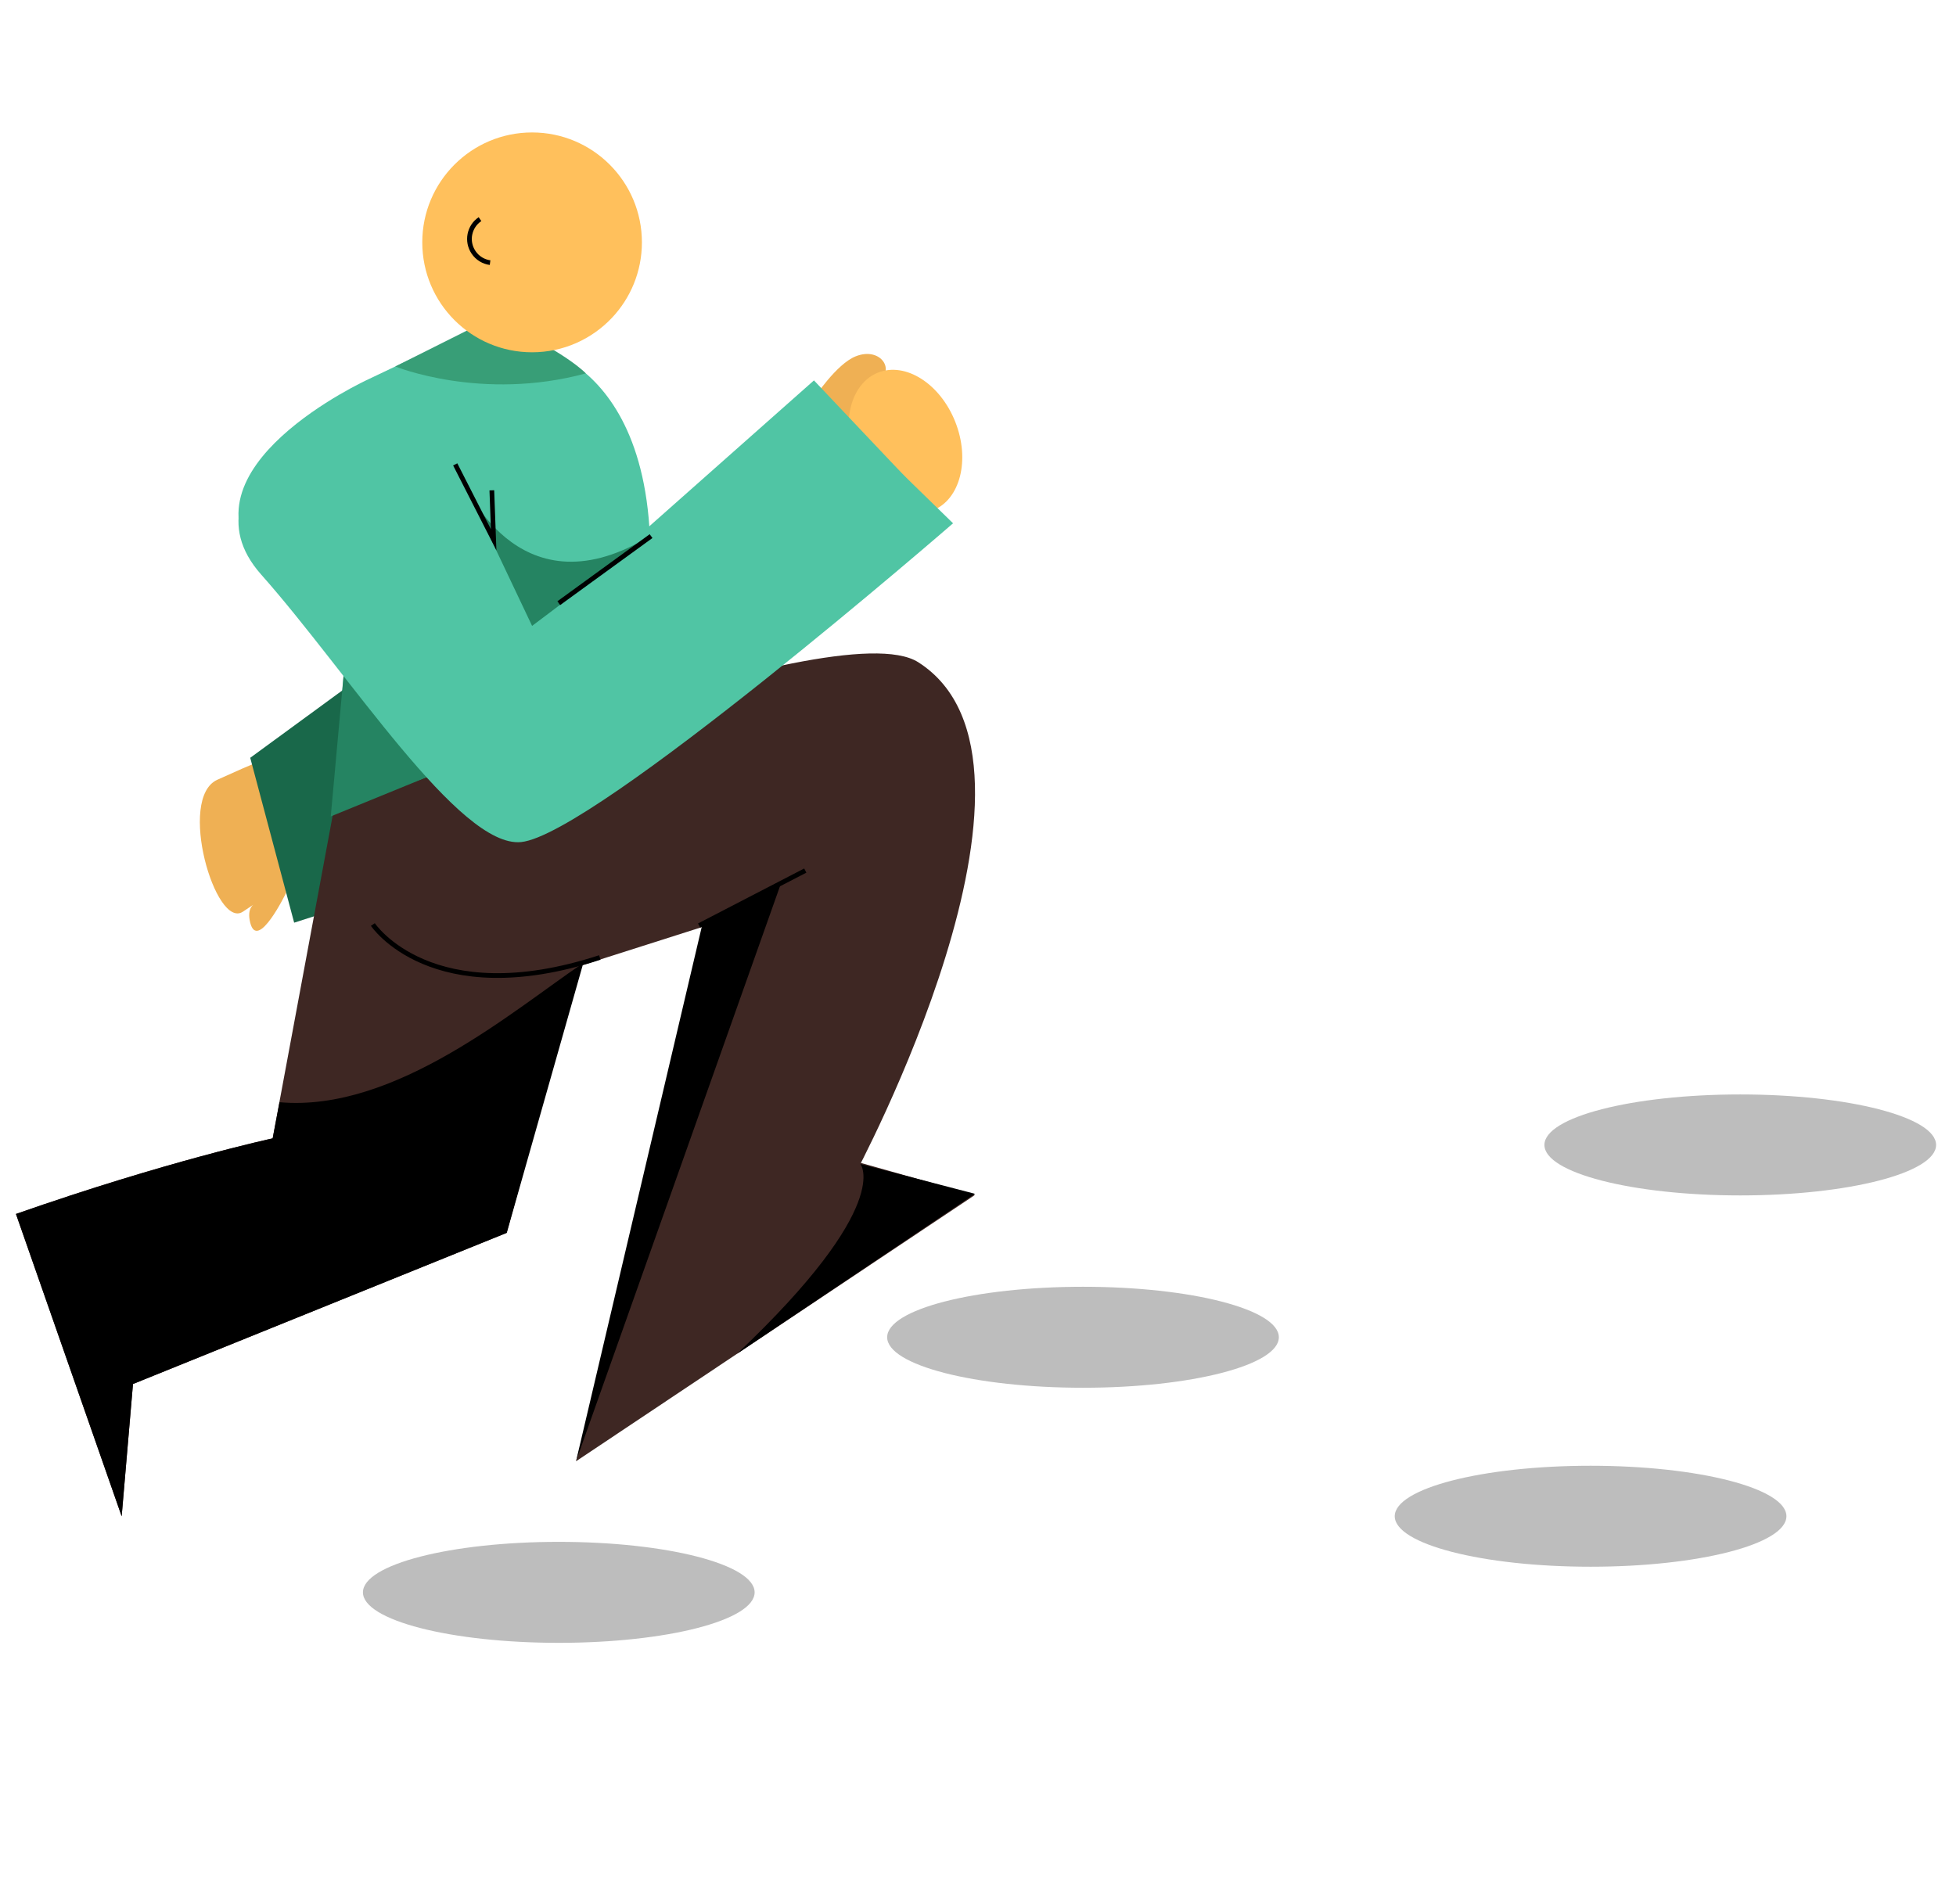 <svg width="416" height="405" viewBox="0 0 416 405" fill="none" xmlns="http://www.w3.org/2000/svg">
<g clip-path="url(#clip0)">
<g clip-path="url(#clip1)">
<path d="M173.205 84.581C173.205 84.581 177.9 77.434 181.971 75.805C187.452 73.607 190.737 79.094 186.354 81.292L188.682 95.454L173.205 84.581Z" fill="#EFB054"/>
<path d="M198.39 108.575C204.239 106.245 206.371 97.794 203.153 89.699C199.934 81.604 192.584 76.931 186.736 79.262C180.888 81.592 178.755 90.043 181.974 98.138C185.192 106.233 192.542 110.906 198.39 108.575Z" fill="#FFC05C"/>
<path d="M60.861 189.903C60.861 189.903 54.773 202.506 53.216 196.271C52.438 193.153 53.995 192.374 53.995 192.374C53.995 192.374 53.995 192.374 51.659 193.933C45.828 197.822 37.645 169.771 46.209 165.874C54.773 161.977 57.109 161.198 57.109 161.198L60.861 189.903Z" fill="#EFB054"/>
<path d="M103.044 68.447L116.279 74.683C116.279 74.683 149.755 82.477 134.185 151.064L70.346 176.785L78.131 82.477L103.044 68.447Z" fill="#50C5A4"/>
<path d="M71.125 172.887C71.125 172.887 177.627 129.615 195.292 140.869C228.924 162.295 181.644 250.189 181.644 250.189L127.046 295.199L149.53 197.134L114.201 208.389L71.125 172.887Z" fill="#3E2723"/>
<path d="M122.508 310.841L127.179 294.474L181.637 246.969L207.336 254.202L122.508 310.841Z" fill="#3E2723"/>
<path d="M53.219 161.198L62.561 196.271L69.093 194.174L73.46 146.389" fill="#19684A"/>
<path d="M70.906 172.669L57.99 242.153C57.99 242.153 35.507 246.978 3.393 258.233L25.876 322.541L28.282 294.405L107.769 262.254L129.225 184.088L70.906 172.669Z" fill="#3E2723"/>
<path d="M59.446 234.461L57.99 242.154C57.99 242.154 35.507 246.978 3.393 258.233L25.876 322.542L28.282 294.405L107.769 262.255L124.064 204.844C109.334 214.766 84.032 236.667 59.446 234.461Z" fill="black"/>
<path d="M79.299 196.66C79.299 196.66 91.755 215.366 127.567 203.675" stroke="black" stroke-miterlimit="10"/>
<path d="M73.141 142.926L92.175 164.742L70.346 173.666L73.141 142.926Z" fill="#258462"/>
<path d="M148.688 196.878L171.265 185.187" stroke="black" stroke-miterlimit="10"/>
<path d="M122.508 310.842L149.367 196.659L166.144 187.782L122.508 310.842Z" fill="black"/>
<path d="M182.982 247.602C182.982 247.602 190.238 256.284 156.754 287.975L207.358 253.946L182.982 247.602Z" fill="black"/>
<path d="M78.334 82.243C78.334 82.243 36.87 101.183 55.554 122.227C74.239 143.271 97.657 180.44 110.83 179.123C126.4 177.564 202.696 111.315 202.696 111.315L173.112 82.477L125.622 124.565L78.334 82.243Z" fill="#50C5A4"/>
<path d="M78.334 80.684C78.334 80.684 36.87 99.623 55.554 120.667C74.239 141.711 97.657 178.881 110.83 177.564C126.4 176.005 201.139 110.535 201.139 110.535L173.112 80.917L125.622 123.005L99.152 70.785L78.334 80.684Z" fill="#50C5A4"/>
<path d="M98.373 101.961C98.373 101.961 109.716 130.846 137.517 114.455C138.078 114.432 113.165 133.138 113.165 133.138L98.373 101.961Z" fill="#258462"/>
<path d="M96.816 98.782L104.991 114.822L104.602 104.3" stroke="black" stroke-miterlimit="10"/>
<path d="M138.468 114.042L118.842 128.305" stroke="black" stroke-miterlimit="10"/>
<path d="M103.043 68.447L84.07 77.956C84.07 77.956 102.412 85.446 124.592 79.429C124.592 79.429 120.949 75.462 109.271 70.006C96.55 64.059 103.043 68.447 103.043 68.447Z" fill="#389E77"/>
<path d="M136.52 51.557C136.52 57.784 134.083 63.451 130.121 67.636C125.862 72.133 119.844 74.939 113.164 74.939C100.264 74.939 89.809 64.472 89.809 51.557C89.809 38.642 100.264 28.175 113.164 28.175C126.064 28.175 136.52 38.642 136.52 51.557Z" fill="#FFC05C"/>
<path d="M104.228 55.867C102.842 55.68 101.542 54.916 100.709 53.669C99.144 51.339 99.759 48.182 102.087 46.616" stroke="black" stroke-miterlimit="10"/>
<path d="M118.84 349.463C141.844 349.463 160.492 344.654 160.492 338.723C160.492 332.791 141.844 327.982 118.84 327.982C95.837 327.982 77.189 332.791 77.189 338.723C77.189 344.654 95.837 349.463 118.84 349.463Z" fill="#BDBDBD"/>
<path d="M230.333 295.201C253.336 295.201 271.984 290.393 271.984 284.461C271.984 278.529 253.336 273.721 230.333 273.721C207.329 273.721 188.682 278.529 188.682 284.461C188.682 290.393 207.329 295.201 230.333 295.201Z" fill="#BDBDBD"/>
<path d="M338.284 333.273C361.287 333.273 379.935 328.465 379.935 322.533C379.935 316.602 361.287 311.793 338.284 311.793C315.281 311.793 296.633 316.602 296.633 322.533C296.633 328.465 315.281 333.273 338.284 333.273Z" fill="#BDBDBD"/>
<path d="M370.116 254.289C393.119 254.289 411.767 249.48 411.767 243.549C411.767 237.617 393.119 232.809 370.116 232.809C347.113 232.809 328.465 237.617 328.465 243.549C328.465 249.48 347.113 254.289 370.116 254.289Z" fill="#BDBDBD"/>
</g>
</g>
<defs>
<clipPath id="clip0">
<rect width="416" height="405" fill="white"/>
</clipPath>
<clipPath id="clip1">
<rect width="419" height="497" fill="white" transform="translate(-1 1)"/>
</clipPath>
</defs>
</svg>
